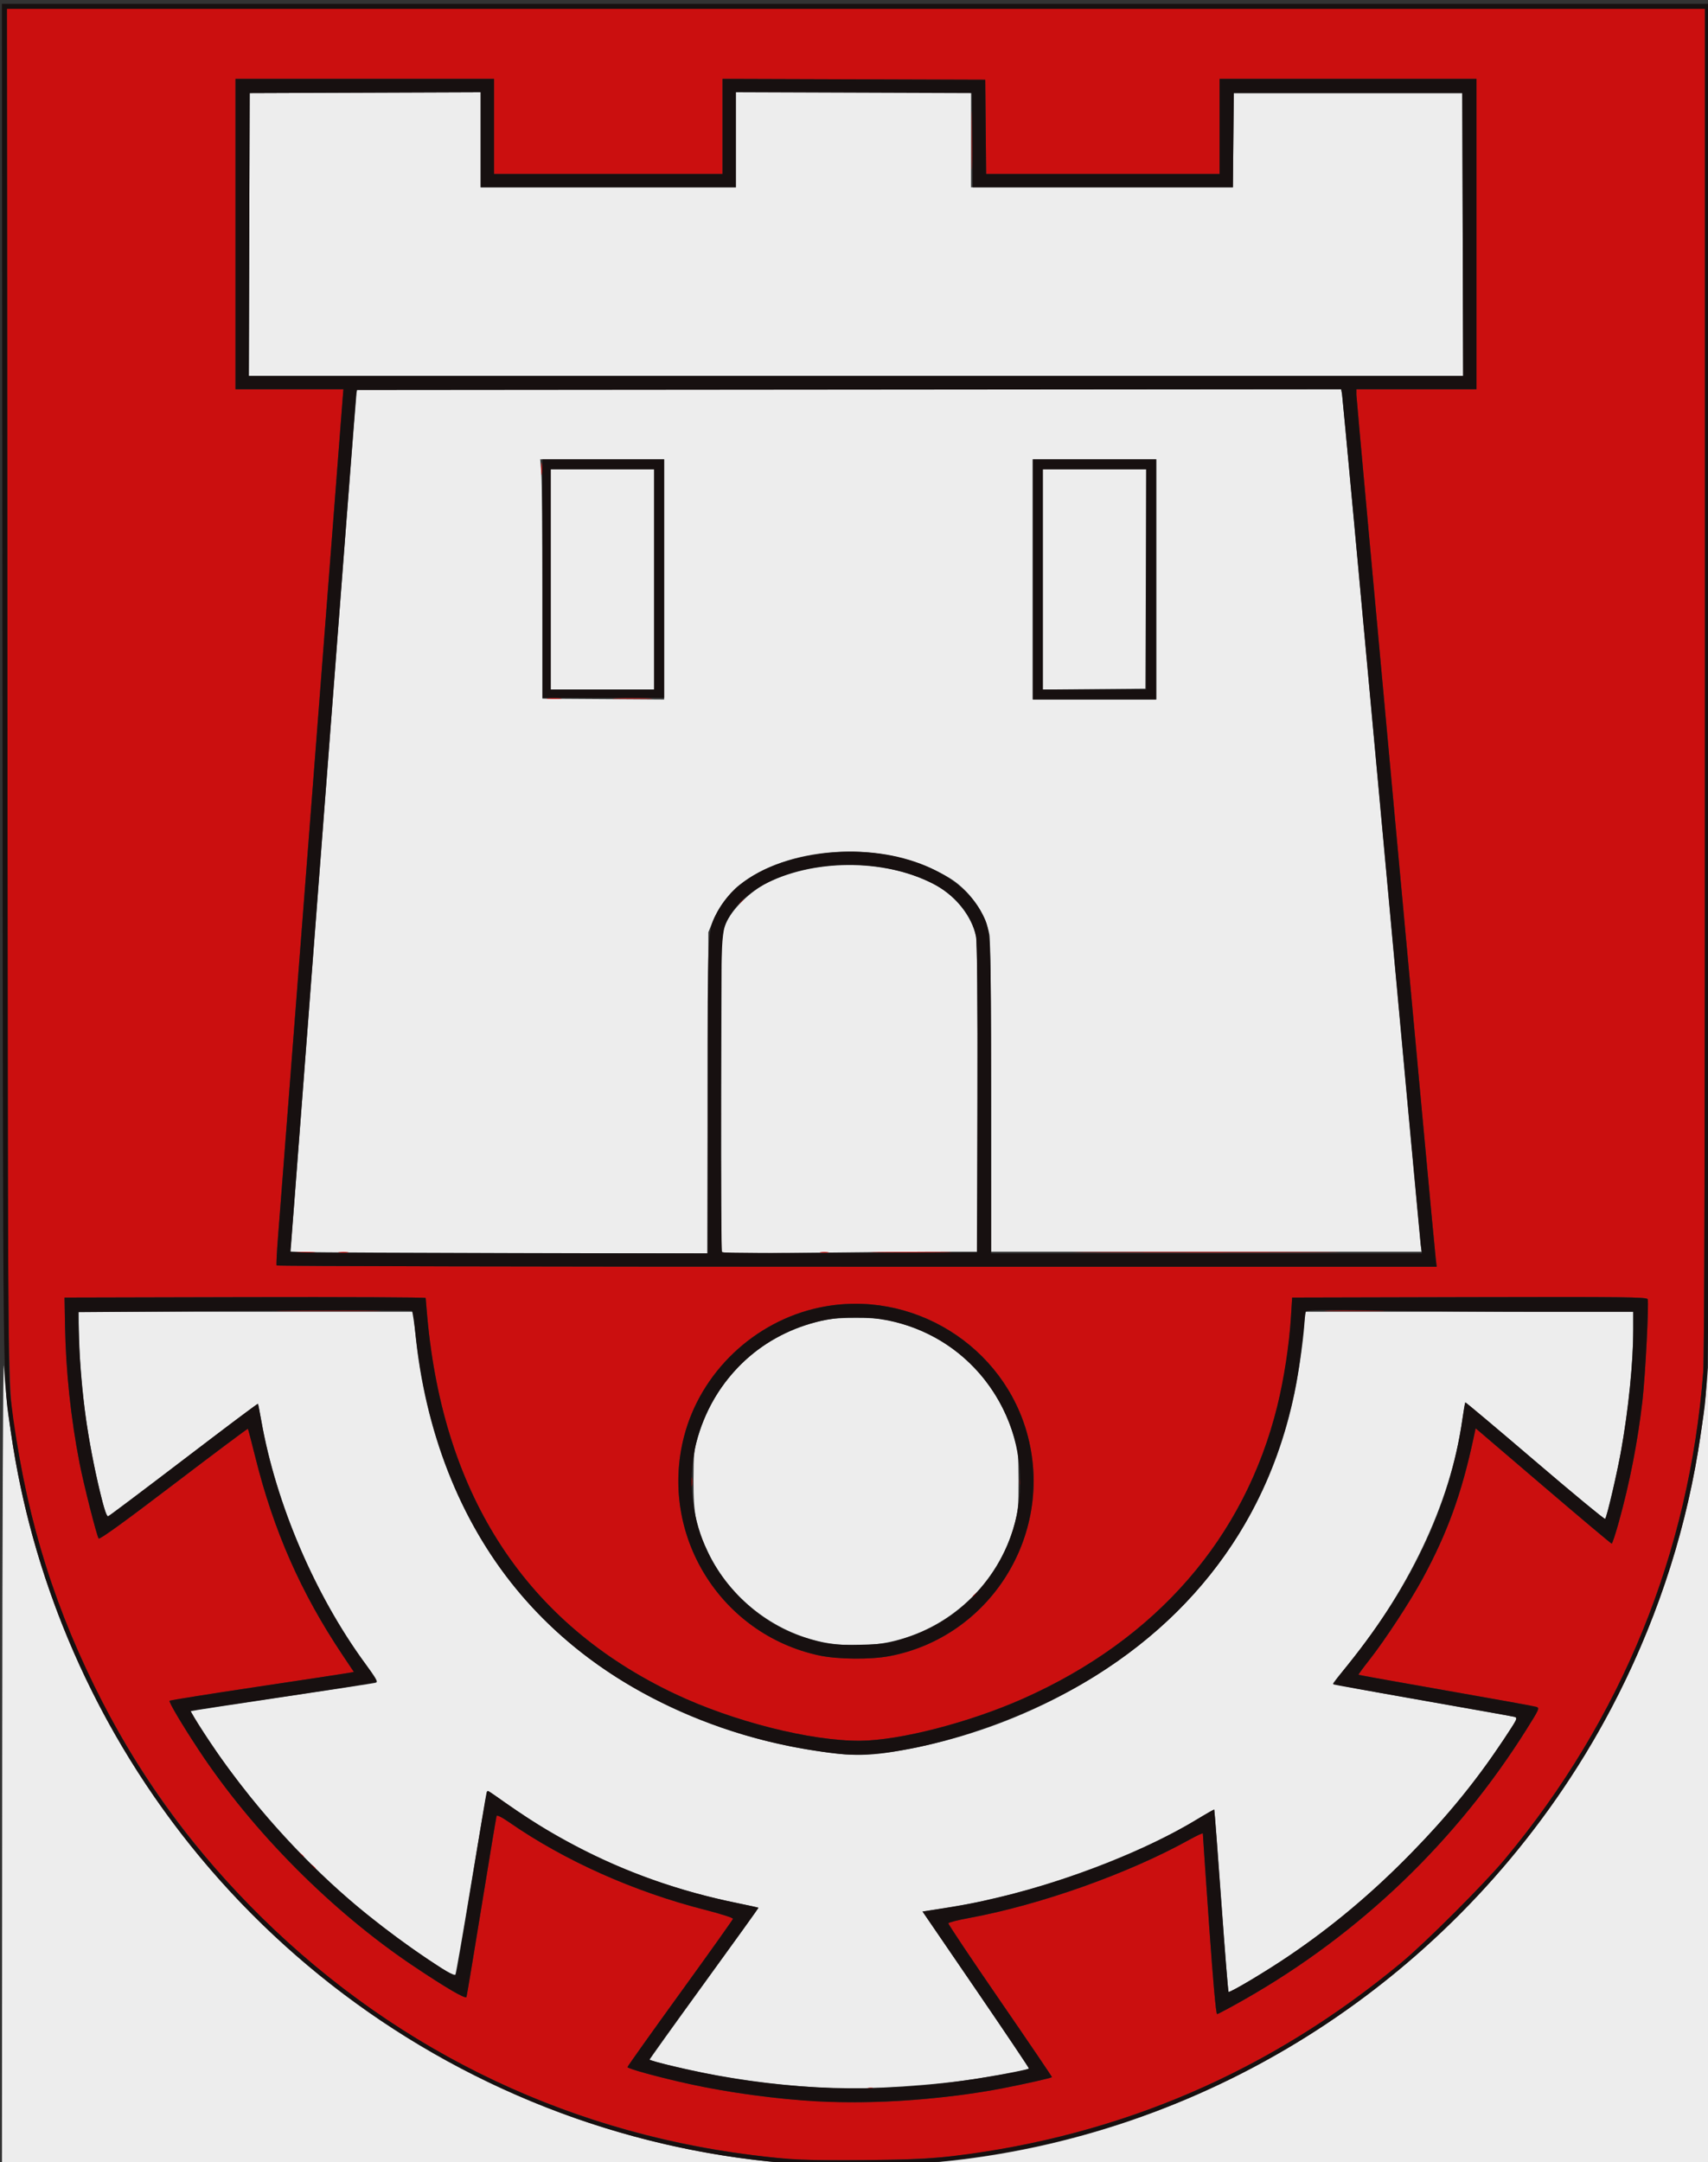 <?xml version="1.0" encoding="UTF-8" standalone="no"?>
<svg
   xmlns:dc="http://purl.org/dc/elements/1.1/"
   xmlns:cc="http://creativecommons.org/ns#"
   xmlns:rdf="http://www.w3.org/1999/02/22-rdf-syntax-ns#"
   xmlns:svg="http://www.w3.org/2000/svg"
   xmlns="http://www.w3.org/2000/svg"
   xmlns:sodipodi="http://sodipodi.sourceforge.net/DTD/sodipodi-0.dtd"
   xmlns:inkscape="http://www.inkscape.org/namespaces/inkscape"
   version="1.1"
   id="svg997"
   width="1024"
   height="1296"
   viewBox="0 0 1024 1296"
   sodipodi:docname="889.svg"
   inkscape:version="1.0.1 (3bc2e813f5, 2020-09-07)">
  <rect x="0" y="0" width="1024" height="1296" fill="#333333" stroke="none"/>
  <defs
     id="defs1001" />
  <sodipodi:namedview
     pagecolor="#ffffff"
     bordercolor="#666666"
     borderopacity="1"
     objecttolerance="10"
     gridtolerance="10"
     guidetolerance="10"
     inkscape:pageopacity="0"
     inkscape:pageshadow="2"
     inkscape:window-width="1280"
     inkscape:window-height="1422"
     id="namedview999"
     showgrid="false"
     inkscape:zoom="0.51311728"
     inkscape:cx="512"
     inkscape:cy="648"
     inkscape:window-x="0"
     inkscape:window-y="0"
     inkscape:window-maximized="1"
     inkscape:current-layer="g1005" />
  <g
     inkscape:groupmode="layer"
     inkscape:label="Image"
     id="g1005">
    <g
       id="g1570"
       transform="translate(1.188,2.307)">
      <path
         style="fill:#ededed"
         d="M 0.145,1050.25 C 0.225,914.47 0.651,809.865 1.098,816.49 14.724,1018.586 145.494,1193.965 335,1264.294 c 45.404,16.851 95.465,27.572 142.918,30.61 6.946,0.445 -97.27,0.871 -232.668,0.951 L 0,1296 Z M 546.415,1294.887 C 705.133,1284.774 851.747,1198.641 940.28,1063.5 989.659,988.125 1018.478,899.818 1023.336,809 c 0.162,-3.025 0.378,105.312 0.479,240.75 L 1024,1296 778.75,1295.855 c -139.722,-0.083 -239.693,-0.499 -232.335,-0.968 z M 496.5,1249.368 c -26.024,-1.152 -53.198,-4.475 -77.5,-9.479 -12.81,-2.637 -29.981,-6.768 -30.79,-7.407 -0.16,-0.126 14.519,-20.649 32.619,-45.606 18.1,-24.957 32.833,-45.474 32.739,-45.594 -0.094,-0.12 -6.793,-1.595 -14.888,-3.278 -51.649,-10.741 -98.028,-31.415 -142.15,-63.367 -2.733,-1.979 -5.254,-3.27 -5.602,-2.868 -0.348,0.402 -4.637,24.961 -9.531,54.575 -4.894,29.614 -9.201,54.336 -9.571,54.935 -1.244,2.015 -29.174,-17.005 -52.717,-35.899 -29.968,-24.051 -60.543,-56.347 -84.618,-89.381 -7.359,-10.097 -21.708,-32.116 -21.237,-32.587 0.155,-0.155 24.573,-3.91 54.264,-8.345 29.69,-4.435 54.974,-8.293 56.185,-8.573 2.035,-0.47 1.571,-1.373 -6.088,-11.867 C 187.418,953.26 164.32,899.166 155.429,849 c -0.926,-5.225 -1.812,-9.648 -1.969,-9.829 -0.157,-0.181 -20.174,14.815 -44.484,33.324 -24.309,18.509 -44.74,33.861 -45.402,34.115 -1.851,0.71 -9.351,-32.039 -13.019,-56.848 C 48.244,834.129 46.011,807.134 46.005,794.75 L 46,784 h 100.284 100.284 l 1.184,12.25 c 5.724,59.218 26.64,112.563 60.212,153.571 41.027,50.112 103.547,84.609 175.044,96.585 27.045,4.53 37.43,4.37 63.992,-0.983 60.496,-12.192 117.856,-42.075 158.06,-82.344 36.102,-36.161 59.289,-79.455 69.879,-130.474 2.868,-13.819 6.057,-37.423 6.06,-44.855 L 781,784 h 98.5 98.5 v 10.3 c 0,19.109 -2.709,46.621 -7.059,71.7 -2.202,12.696 -8.815,41.119 -9.81,42.162 -0.347,0.364 -19.272,-15.271 -42.054,-34.744 -22.782,-19.474 -41.595,-35.234 -41.807,-35.022 -0.211,0.211 -1.03,5.046 -1.82,10.744 -6.834,49.323 -32.854,103.902 -71.651,150.296 -3.19,3.815 -5.8,7.202 -5.8,7.528 0,0.326 21.262,4.337 47.25,8.912 25.988,4.576 50.937,8.995 55.443,9.82 l 8.193,1.5 -5.557,8.652 c -33.601,52.311 -83.857,102.913 -136.339,137.277 -14.42,9.442 -31.01,19.186 -31.623,18.573 -0.256,-0.256 -2.221,-24.871 -4.366,-54.699 -2.145,-29.829 -4.038,-54.371 -4.207,-54.54 -0.168,-0.168 -4.803,2.432 -10.3,5.778 -29.59,18.015 -76.019,36.387 -116.936,46.272 -15.768,3.81 -22.743,5.148 -43.374,8.325 l -4.316,0.664 32.07,46.913 c 17.639,25.802 31.93,47.052 31.759,47.223 -0.583,0.583 -15.173,3.443 -29.912,5.865 -25.393,4.172 -66.526,6.875 -89.285,5.868 z M 491.905,982.046 C 462.372,975.815 436.7,955.729 423.471,928.5 c -7.375,-15.178 -8.982,-23.027 -8.906,-43.5 0.06,-16.142 0.278,-18.198 2.816,-26.5 10.529,-34.444 36.054,-59.117 70.608,-68.25 8.068,-2.132 11.712,-2.514 24.011,-2.514 12.299,0 15.944,0.382 24.011,2.514 34.381,9.087 60.086,33.948 70.631,68.312 2.531,8.249 2.747,10.288 2.8,26.438 0.05,15.31 -0.233,18.564 -2.263,26 -9.828,36.001 -39.117,63.521 -75.68,71.106 -11.606,2.408 -28.014,2.383 -39.595,-0.06 z m -309.78,-233.83 -9.375,-0.294 0.595,-5.711 C 173.674,739.07 182.527,623.775 193.021,486 203.515,348.225 212.312,234.488 212.57,233.25 L 213.038,231 h 294.936 294.936 l 0.524,3.25 c 0.288,1.788 10.878,116.2 23.533,254.25 12.655,138.05 23.268,252.912 23.583,255.25 l 0.573,4.25 H 722.061 593 v -92.364 c 0,-57.239 -0.38,-94.412 -0.999,-97.75 -1.659,-8.946 -7.464,-19.415 -14.74,-26.585 -5.086,-5.011 -8.854,-7.539 -17.615,-11.815 -36.827,-17.976 -88.985,-14.058 -117.742,8.845 -6.275,4.998 -12.617,13.841 -16.087,22.433 L 423.5,556.5 l -0.279,96.284 -0.279,96.284 -115.721,-0.279 C 243.575,748.635 187.281,748.377 182.125,748.216 Z M 397,344.993 V 273 h -37.148 -37.148 l 0.642,8.25 c 0.353,4.537 0.645,36.825 0.648,71.75 l 0.006,63.5 36.5,0.243 36.5,0.243 v -71.993 z m -68,0.007 v -66 h 31 31 v 66 66 h -31 -31 z m 363,0 v -72 h -37 -37 v 72 72 h 37 37 z m -68,0.015 v -66.014 h 31.007 31.007 l -0.257,65.75 -0.257,65.75 -30.75,0.264 -30.75,0.264 z M 431.498,747.855 c -0.301,-0.785 -0.424,-43.935 -0.273,-95.891 L 431.5,557.5 l 2.402,-6 c 3.368,-8.413 14.779,-19.646 25.098,-24.707 30.111,-14.766 73.194,-13.958 101.578,1.906 11.451,6.4 20.91,18.613 23.313,30.1 0.765,3.657 1.109,33.792 1.109,97.25 V 748 l -27.25,0.014 c -14.988,0.008 -49.402,0.296 -76.477,0.641 -42.114,0.536 -49.306,0.42 -49.775,-0.8 z M 148.244,138.25 148.5,53.5 217.75,53.243 287,52.986 V 81.493 110 H 363.5 440 V 81.5 53 H 510.5 581 V 81.5 110 h 78.484 78.484 L 738.234,81.75 738.5,53.5 h 68.5 68.5 l 0.256,84.75 0.256,84.75 H 512 147.989 Z"
         id="path1576" />
      <path
         style="fill:#cb0f0f"
         d="M 472.5,1291.969 C 346.438,1281.035 235.139,1228.699 148,1139.382 75.334,1064.899 27.141,970.352 9.996,868.64 2.983,827.037 3.578,867.304 3.26,412.75 L 2.974,3 H 511.987 1021 v 401.8 c 0,268.695 -0.344,406.256 -1.039,415.25 C 1011.584,928.459 971.061,1028.045 901.16,1112 c -12.407,14.902 -47.451,49.935 -62.16,62.141 -70.233,58.283 -148.238,94.895 -237.057,111.264 -28.478,5.248 -46.805,6.795 -84.443,7.124 -19.25,0.169 -39.5,-0.084 -45,-0.561 z m 67.017,-34.991 c 20.119,-1.286 43.313,-4.169 60.596,-7.533 13.65,-2.657 28.938,-6.118 29.369,-6.65 0.131,-0.162 -13.847,-20.77 -31.063,-45.795 -17.216,-25.025 -31.189,-45.917 -31.052,-46.427 0.138,-0.51 5.623,-1.914 12.191,-3.119 42.688,-7.838 95.666,-26.634 132.191,-46.901 4.537,-2.518 8.232,-4.235 8.21,-3.815 -0.022,0.419 1.655,24.95 3.726,54.512 2.39,34.117 4.146,53.75 4.806,53.75 0.572,0 8.121,-4.033 16.777,-8.963 68.96,-39.275 126.639,-94.591 168.948,-162.028 7.566,-12.06 7.758,-12.515 5.56,-13.2 -1.252,-0.39 -25.663,-4.805 -54.247,-9.812 -28.583,-5.007 -52.097,-9.23 -52.252,-9.385 -0.155,-0.155 2.705,-4.069 6.355,-8.697 9.304,-11.796 24.706,-35.3 32.165,-49.087 14.868,-27.479 23.384,-51.011 30.457,-84.156 l 1.244,-5.827 40.445,34.577 C 946.19,907.44 964.696,923 965.069,923 c 0.374,0 2.274,-5.737 4.223,-12.75 6.588,-23.7 11.349,-48.074 14.194,-72.659 1.728,-14.93 3.991,-58.904 3.145,-61.109 -0.503,-1.311 -13.42,-1.461 -106.852,-1.237 L 773.5,775.5 772.79,787 c -6.475,104.89 -63.029,185.522 -160.547,228.9 -32.115,14.285 -73.936,25.094 -97.744,25.262 -29.69,0.21 -76.254,-11.595 -111.245,-28.203 C 314.757,970.956 264.893,895.118 255.012,787.5 c -0.555,-6.05 -1.01,-11.34 -1.011,-11.754 -4.6e-4,-0.415 -48.713,-0.64 -108.251,-0.5 L 37.5,775.5 l 0.31,17 c 0.497,27.262 3.451,55.254 8.659,82.061 2.48,12.767 10.206,43.296 11.477,45.353 0.513,0.831 14.817,-9.495 44.961,-32.456 24.314,-18.521 44.348,-33.513 44.519,-33.316 0.171,0.197 2.169,7.831 4.44,16.964 11.007,44.264 27.369,81.389 52.27,118.603 l 6.83,10.208 -3.234,0.595 c -1.779,0.327 -26.507,4.082 -54.953,8.345 -28.446,4.263 -51.98,8.011 -52.3,8.331 -0.643,0.643 7.24,13.959 17.351,29.308 32.272,48.99 80.131,97.13 129.168,129.927 19.644,13.138 31.005,19.751 31.485,18.327 0.232,-0.686 4.294,-25.098 9.027,-54.248 4.733,-29.15 8.786,-53.551 9.005,-54.224 0.252,-0.772 3.089,0.641 7.691,3.832 33.136,22.974 74.649,41.519 117.292,52.399 9.519,2.429 16.892,4.804 16.756,5.398 -0.134,0.584 -14.422,20.651 -31.75,44.595 C 389.178,1216.444 375,1236.373 375,1236.788 c 0,0.415 5.287,2.187 11.75,3.937 51.154,13.858 103.352,19.411 152.767,16.253 z m -20.248,-7.671 c 0.973,-0.254 2.323,-0.237 3,0.037 0.677,0.274 -0.119,0.481 -1.769,0.461 -1.65,-0.02 -2.204,-0.244 -1.231,-0.498 z M 185.872,1116.25 c -1.244,-1.586 -1.208,-1.621 0.378,-0.378 1.666,1.306 2.195,2.128 1.372,2.128 -0.208,0 -0.995,-0.787 -1.75,-1.75 z m -7,-7 c -1.244,-1.586 -1.208,-1.621 0.378,-0.378 1.666,1.306 2.195,2.128 1.372,2.128 -0.208,0 -0.995,-0.787 -1.75,-1.75 z M 170.32,783.251 c 14.201,-0.157 37.151,-0.156 51,3.1e-4 13.849,0.157 2.23,0.285 -25.82,0.285 -28.05,-1.7e-4 -39.381,-0.128 -25.18,-0.285 z m 625.93,0.002 c 8.113,-0.168 21.387,-0.168 29.5,0 8.113,0.168 1.475,0.306 -14.75,0.306 -16.225,0 -22.863,-0.138 -14.75,-0.306 z m -264.201,207.179 c 60.086,-11.398 98.347,-71.973 83.065,-131.51 -14.008,-54.575 -69.673,-89.083 -124.945,-77.457 -39.172,8.24 -71.364,38.894 -81.273,77.389 -15.134,58.796 21.776,118.499 81.103,131.188 10.967,2.346 30.772,2.529 42.049,0.39 z M 582,954.622 c 0,-0.208 0.787,-0.995 1.75,-1.75 1.586,-1.244 1.621,-1.208 0.378,0.378 C 582.821,954.916 582,955.445 582,954.622 Z M 413.272,886 c 0,-2.475 0.195,-3.487 0.433,-2.25 0.238,1.238 0.238,3.263 0,4.5 -0.238,1.238 -0.433,0.225 -0.433,-2.25 z m 196.96,0 c 0,-1.925 0.206,-2.712 0.457,-1.75 0.252,0.963 0.252,2.538 0,3.5 -0.252,0.963 -0.457,0.175 -0.457,-1.75 z M 859.532,751.75 C 858.203,740.358 812,237.355 812,234.282 V 231 h 36 36 V 138 45 H 807 730 V 73.5 102 H 660.016 590.031 L 589.766,73.75 589.5,45.5 510.75,45.244 432,44.988 V 73.494 102 H 363.5 295 V 73.5 45 H 217.5 140 v 93 93 h 32.353 32.353 l -0.397,4.75 c -0.218,2.612 -8.703,112.75 -18.854,244.75 -10.152,132 -19.092,247.87 -19.868,257.489 -0.776,9.619 -1.198,17.831 -0.94,18.25 C 164.906,756.658 321.499,757 512.631,757 H 860.144 Z M 177.25,748.265 c 2.612,-0.206 6.888,-0.206 9.5,0 2.612,0.206 0.475,0.375 -4.75,0.375 -5.225,0 -7.362,-0.169 -4.75,-0.375 z m 25.014,0.018 c 1.52,-0.23 3.77,-0.224 5,0.014 1.23,0.237 -0.014,0.425 -2.764,0.418 -2.75,-0.008 -3.756,-0.202 -2.236,-0.432 z m 288.486,0.012 c 1.238,-0.238 3.263,-0.238 4.5,0 1.238,0.238 0.225,0.433 -2.25,0.433 -2.475,0 -3.487,-0.195 -2.25,-0.433 z m 34.5,-0.043 c 10.863,-0.161 28.637,-0.161 39.5,0 10.863,0.161 1.975,0.294 -19.75,0.294 -21.725,0 -30.613,-0.132 -19.75,-0.294 z m 132,-10e-4 c 35.612,-0.146 93.888,-0.146 129.5,0 35.612,0.146 6.475,0.265 -64.75,0.265 -71.225,0 -100.362,-0.119 -64.75,-0.265 z M 442,538.622 c 0,-0.208 0.787,-0.995 1.75,-1.75 1.586,-1.244 1.621,-1.208 0.378,0.378 C 442.821,538.916 442,539.445 442,538.622 Z M 327.25,416.272 c 2.062,-0.216 5.438,-0.216 7.5,0 2.062,0.216 0.375,0.392 -3.75,0.392 -4.125,0 -5.812,-0.177 -3.75,-0.392 z m 41,-0.017 c 5.362,-0.18 14.137,-0.18 19.5,0 5.362,0.18 0.975,0.327 -9.75,0.327 -10.725,0 -15.113,-0.147 -9.75,-0.327 z M 323.31,278.5 c 0.006,-3.3 0.192,-4.529 0.415,-2.732 0.223,1.797 0.218,4.497 -0.01,6 -0.228,1.503 -0.41,0.032 -0.405,-3.268 z M 581.441,82 c 0,-15.675 0.138,-22.087 0.307,-14.25 0.169,7.838 0.169,20.663 0,28.5 -0.169,7.838 -0.307,1.425 -0.307,-14.25 z"
         id="path1574" />
      <path
         style="fill:#171010"
         d="M 479.499,1294.918 C 332.667,1286.015 194.361,1211.532 104.562,1093 52.203,1023.887 17.785,942.019 5.559,857.5 0.303,821.168 0.664,851.894 0.298,409.25 L -0.04,0 H 512 1024.04 l -0.3,408.75 c -0.326,443.981 0.067,410.901 -5.333,448.75 -15.375,107.772 -66.943,210.148 -145.351,288.555 -104.315,104.315 -245.779,157.824 -393.556,148.863 z m 90.944,-4.855 C 670.977,1277.964 760.409,1239.36 839,1174.141 c 14.709,-12.207 49.753,-47.24 62.16,-62.141 69.901,-83.955 110.424,-183.541 118.801,-291.95 0.695,-8.994 1.039,-146.555 1.039,-415.25 V 3 H 511.987 2.974 l 0.286,409.75 C 3.529,796.833 3.657,823.401 5.308,836.888 13.14,900.874 28.594,953.727 55.488,1008.5 79.919,1058.257 109.017,1099.424 148,1139.382 c 81.599,83.639 186.464,135.849 301.5,150.109 23.784,2.948 32.739,3.349 68,3.04 28.219,-0.247 38.476,-0.725 52.943,-2.466 z M 489,1257.336 c -23.883,-1.277 -54.194,-5.386 -77,-10.437 -18.026,-3.992 -37,-9.177 -37,-10.111 0,-0.415 14.178,-20.345 31.506,-44.288 17.328,-23.944 31.616,-44.011 31.75,-44.595 0.137,-0.594 -7.237,-2.97 -16.756,-5.398 -42.643,-10.88 -84.156,-29.425 -117.292,-52.399 -4.602,-3.19 -7.439,-4.604 -7.691,-3.832 -0.219,0.673 -4.272,25.073 -9.005,54.224 -4.733,29.15 -8.796,53.562 -9.027,54.248 -0.48,1.424 -11.841,-5.189 -31.485,-18.327 -49.038,-32.797 -96.897,-80.937 -129.168,-129.927 -10.111,-15.349 -17.994,-28.665 -17.351,-29.308 0.319,-0.319 23.854,-4.068 52.3,-8.331 28.446,-4.263 53.174,-8.018 54.953,-8.345 l 3.234,-0.595 -6.83,-10.208 c -24.901,-37.213 -41.263,-74.338 -52.27,-118.603 -2.271,-9.133 -4.269,-16.767 -4.44,-16.964 -0.171,-0.197 -20.205,14.795 -44.519,33.316 C 72.764,910.419 58.46,920.744 57.947,919.914 56.676,917.857 48.95,887.328 46.469,874.561 41.261,847.754 38.308,819.762 37.81,792.5 L 37.5,775.5 145.75,775.246 c 59.538,-0.14 108.25,0.085 108.251,0.5 4.6e-4,0.415 0.455,5.704 1.011,11.754 9.881,107.618 59.745,183.456 148.243,225.459 34.991,16.608 81.555,28.413 111.245,28.203 23.808,-0.168 65.629,-10.977 97.744,-25.262 80.05,-35.607 132.922,-96.482 152.343,-175.4 3.991,-16.216 7.19,-37.082 8.204,-53.5 L 773.5,775.5 879.78,775.245 c 93.432,-0.224 106.349,-0.074 106.852,1.237 0.846,2.204 -1.417,46.178 -3.145,61.109 -2.845,24.585 -7.607,48.959 -14.194,72.659 -1.949,7.013 -3.85,12.75 -4.223,12.75 -0.374,0 -18.879,-15.56 -41.124,-34.577 L 883.5,853.845 l -1.244,5.827 c -7.073,33.145 -15.589,56.677 -30.457,84.156 -7.459,13.786 -22.861,37.291 -32.165,49.087 -3.651,4.628 -6.511,8.542 -6.355,8.697 0.155,0.155 23.668,4.378 52.252,9.385 28.583,5.007 52.994,9.422 54.247,9.812 2.198,0.684 2.007,1.14 -5.56,13.2 -42.309,67.437 -99.988,122.753 -168.948,162.028 -8.655,4.929 -16.205,8.963 -16.777,8.963 -0.66,0 -2.415,-19.633 -4.806,-53.75 -2.071,-29.562 -3.748,-54.093 -3.726,-54.512 0.022,-0.419 -3.673,1.298 -8.21,3.815 -36.525,20.266 -89.503,39.063 -132.191,46.901 -6.568,1.206 -12.054,2.61 -12.191,3.119 -0.138,0.51 13.836,21.402 31.052,46.427 17.216,25.025 31.194,45.633 31.063,45.795 -0.431,0.532 -15.718,3.994 -29.369,6.65 -34.176,6.651 -77.184,9.705 -111.114,7.89 z m 67,-9.914 c 19.504,-1.826 58.066,-8.154 59.709,-9.798 0.191,-0.191 -14.078,-21.431 -31.709,-47.201 l -32.056,-46.854 14.277,-2.217 c 51.198,-7.949 111.413,-29.317 151.277,-53.68 4.95,-3.025 9.118,-5.384 9.261,-5.242 0.144,0.142 2.016,24.663 4.16,54.491 2.144,29.828 4.137,54.47 4.429,54.762 0.717,0.717 22.584,-12.295 36.15,-21.512 27.209,-18.485 49.319,-37.042 73.02,-61.285 23.292,-23.825 38.038,-41.919 55.699,-68.342 8.247,-12.338 8.599,-13.081 6.5,-13.714 -1.22,-0.368 -26.069,-4.834 -55.219,-9.924 -29.15,-5.09 -53.171,-9.384 -53.379,-9.543 -0.209,-0.159 3.865,-5.593 9.052,-12.076 39.189,-48.98 60.602,-94.857 68.35,-146.439 0.846,-5.634 1.668,-10.373 1.827,-10.532 0.159,-0.159 18.933,15.654 41.719,35.14 22.787,19.486 41.731,35.117 42.099,34.736 1.041,-1.08 6.486,-24.221 9.288,-39.478 C 975.113,843.362 978,815.099 978,794.855 V 784 h -54.336 c -29.885,0 -73.971,-0.298 -97.969,-0.662 -37.124,-0.564 -43.697,-0.452 -44.059,0.75 -0.234,0.777 -1.165,8.647 -2.069,17.49 -8.824,86.379 -51.389,155.323 -123.843,200.595 -47.777,29.853 -116.484,50.826 -153.474,46.849 -39.56,-4.253 -75.591,-14.954 -111.153,-33.011 -81.99,-41.631 -131.832,-117.164 -142.921,-216.591 -0.937,-8.404 -2.017,-15.592 -2.398,-15.974 -0.382,-0.382 -45.553,-0.358 -100.381,0.054 l -99.687,0.748 0.591,18.127 c 0.945,28.953 5.141,59.152 12.423,89.407 2.725,11.319 4.024,15.147 5.011,14.768 1.321,-0.507 9.206,-6.453 62.104,-46.833 15.037,-11.478 27.463,-20.722 27.614,-20.543 0.151,0.18 1.059,4.827 2.017,10.327 8.699,49.917 32.817,105.924 63.168,146.686 3.656,4.91 6.245,9.278 5.754,9.706 -0.491,0.428 -24.518,4.275 -53.393,8.549 -28.875,4.274 -53.746,8.005 -55.269,8.293 l -2.769,0.523 2.686,4.621 c 9.372,16.124 29.341,43.192 45.446,61.602 28.334,32.389 58.008,58.395 94.394,82.727 13.498,9.026 16.125,10.44 16.724,9 0.391,-0.94 4.576,-25.558 9.299,-54.708 4.724,-29.15 8.797,-53.614 9.052,-54.364 0.391,-1.152 0.764,-1.152 2.399,0 24.841,17.495 33.692,23.073 51.327,32.345 29.537,15.531 62.107,26.993 96.637,34.009 6.833,1.389 12.498,2.634 12.588,2.767 0.09,0.133 -14.578,20.492 -32.595,45.242 -18.018,24.75 -32.795,45.3 -32.838,45.666 -0.043,0.366 6.577,2.265 14.713,4.218 51.034,12.255 101.43,15.885 153.208,11.037 z M 490,990.041 c -59.327,-12.689 -96.237,-72.392 -81.103,-131.188 9.908,-38.495 42.101,-69.149 81.273,-77.389 55.272,-11.627 110.937,22.881 124.945,77.457 15.282,59.538 -22.979,120.112 -83.065,131.51 -11.278,2.139 -31.083,1.956 -42.049,-0.39 z m 48.5,-9.459 c 17.364,-5.163 30.621,-12.919 42.95,-25.13 37.957,-37.589 38.683,-98.724 1.636,-137.725 -16.171,-17.024 -36.93,-27.221 -60.823,-29.877 -30.166,-3.353 -60.28,7.696 -81.308,29.833 -28.465,29.966 -35.428,72.772 -17.916,110.142 11.126,23.741 32.925,43.261 57.065,51.097 13.305,4.319 18.688,5.052 34.395,4.686 12.695,-0.296 16.383,-0.761 24,-3.026 z M 164.648,756.239 c -0.259,-0.419 0.164,-8.631 0.94,-18.25 0.776,-9.619 9.716,-125.489 19.868,-257.489 10.152,-132 18.636,-242.137 18.854,-244.75 L 204.706,231 H 172.353 140 V 138 45 H 217.5 295 V 73.5 102 H 363.5 432 V 73.494 44.988 L 510.75,45.244 589.5,45.5 589.766,73.75 590.031,102 H 660.016 730 V 73.5 45 h 77 77 v 93 93 h -36 -36 v 3.282 c 0,3.073 46.203,506.076 47.532,517.468 l 0.612,5.25 H 512.631 c -191.132,0 -347.725,-0.342 -347.983,-0.761 z M 423.017,656.25 c 0.019,-99.264 0.078,-100.565 5.027,-110.394 9.873,-19.606 31.9,-32.268 63.455,-36.475 42.472,-5.663 82.943,9.641 96.455,36.475 4.95,9.829 5.009,11.13 5.027,110.394 L 593,749 h 129.115 129.115 l -0.614,-5.25 C 850.278,740.862 839.652,625.775 827.002,488 814.353,350.225 803.757,236.037 803.456,234.248 l -0.547,-3.252 -295.194,0.252 L 212.521,231.5 207.779,293 C 198.282,416.171 173,746.857 173,747.914 173,748.69 208.724,749 298,749 h 125 l 0.017,-92.75 z M 618,345 v -72 h 37 37 v 72 72 h -37 -37 z m 68,0 v -66 h -31 -31 v 66 66 h 31 31 z M 324,344.5 V 273 H 360.5 397 V 344.5 416 H 360.5 324 Z m 67,0.5 v -66 h -31 -31 v 66 66 h 31 31 z m 193.755,311.504 c 0.156,-56.295 -0.121,-94.031 -0.714,-97.24 -2.399,-12.978 -12.806,-25.466 -27.065,-32.48 -41.708,-20.515 -102.863,-10.429 -120.635,19.896 -5.406,9.224 -5.317,7.417 -5.329,107.903 -0.007,51.196 0.291,93.386 0.661,93.756 0.37,0.37 34.908,0.558 76.75,0.417 L 584.5,748.5 Z M 875.756,138.25 875.5,53.5 H 807 738.5 L 738.234,81.75 737.969,110 H 660 582.031 L 581.766,81.75 581.5,53.5 510.75,53.243 440,52.987 V 81.493 110 H 363.5 287 V 81.493 52.986 L 217.75,53.243 148.5,53.5 148.244,138.25 147.989,223 H 512 876.011 Z"
         id="path1572" />
    </g>
  </g>
</svg>
